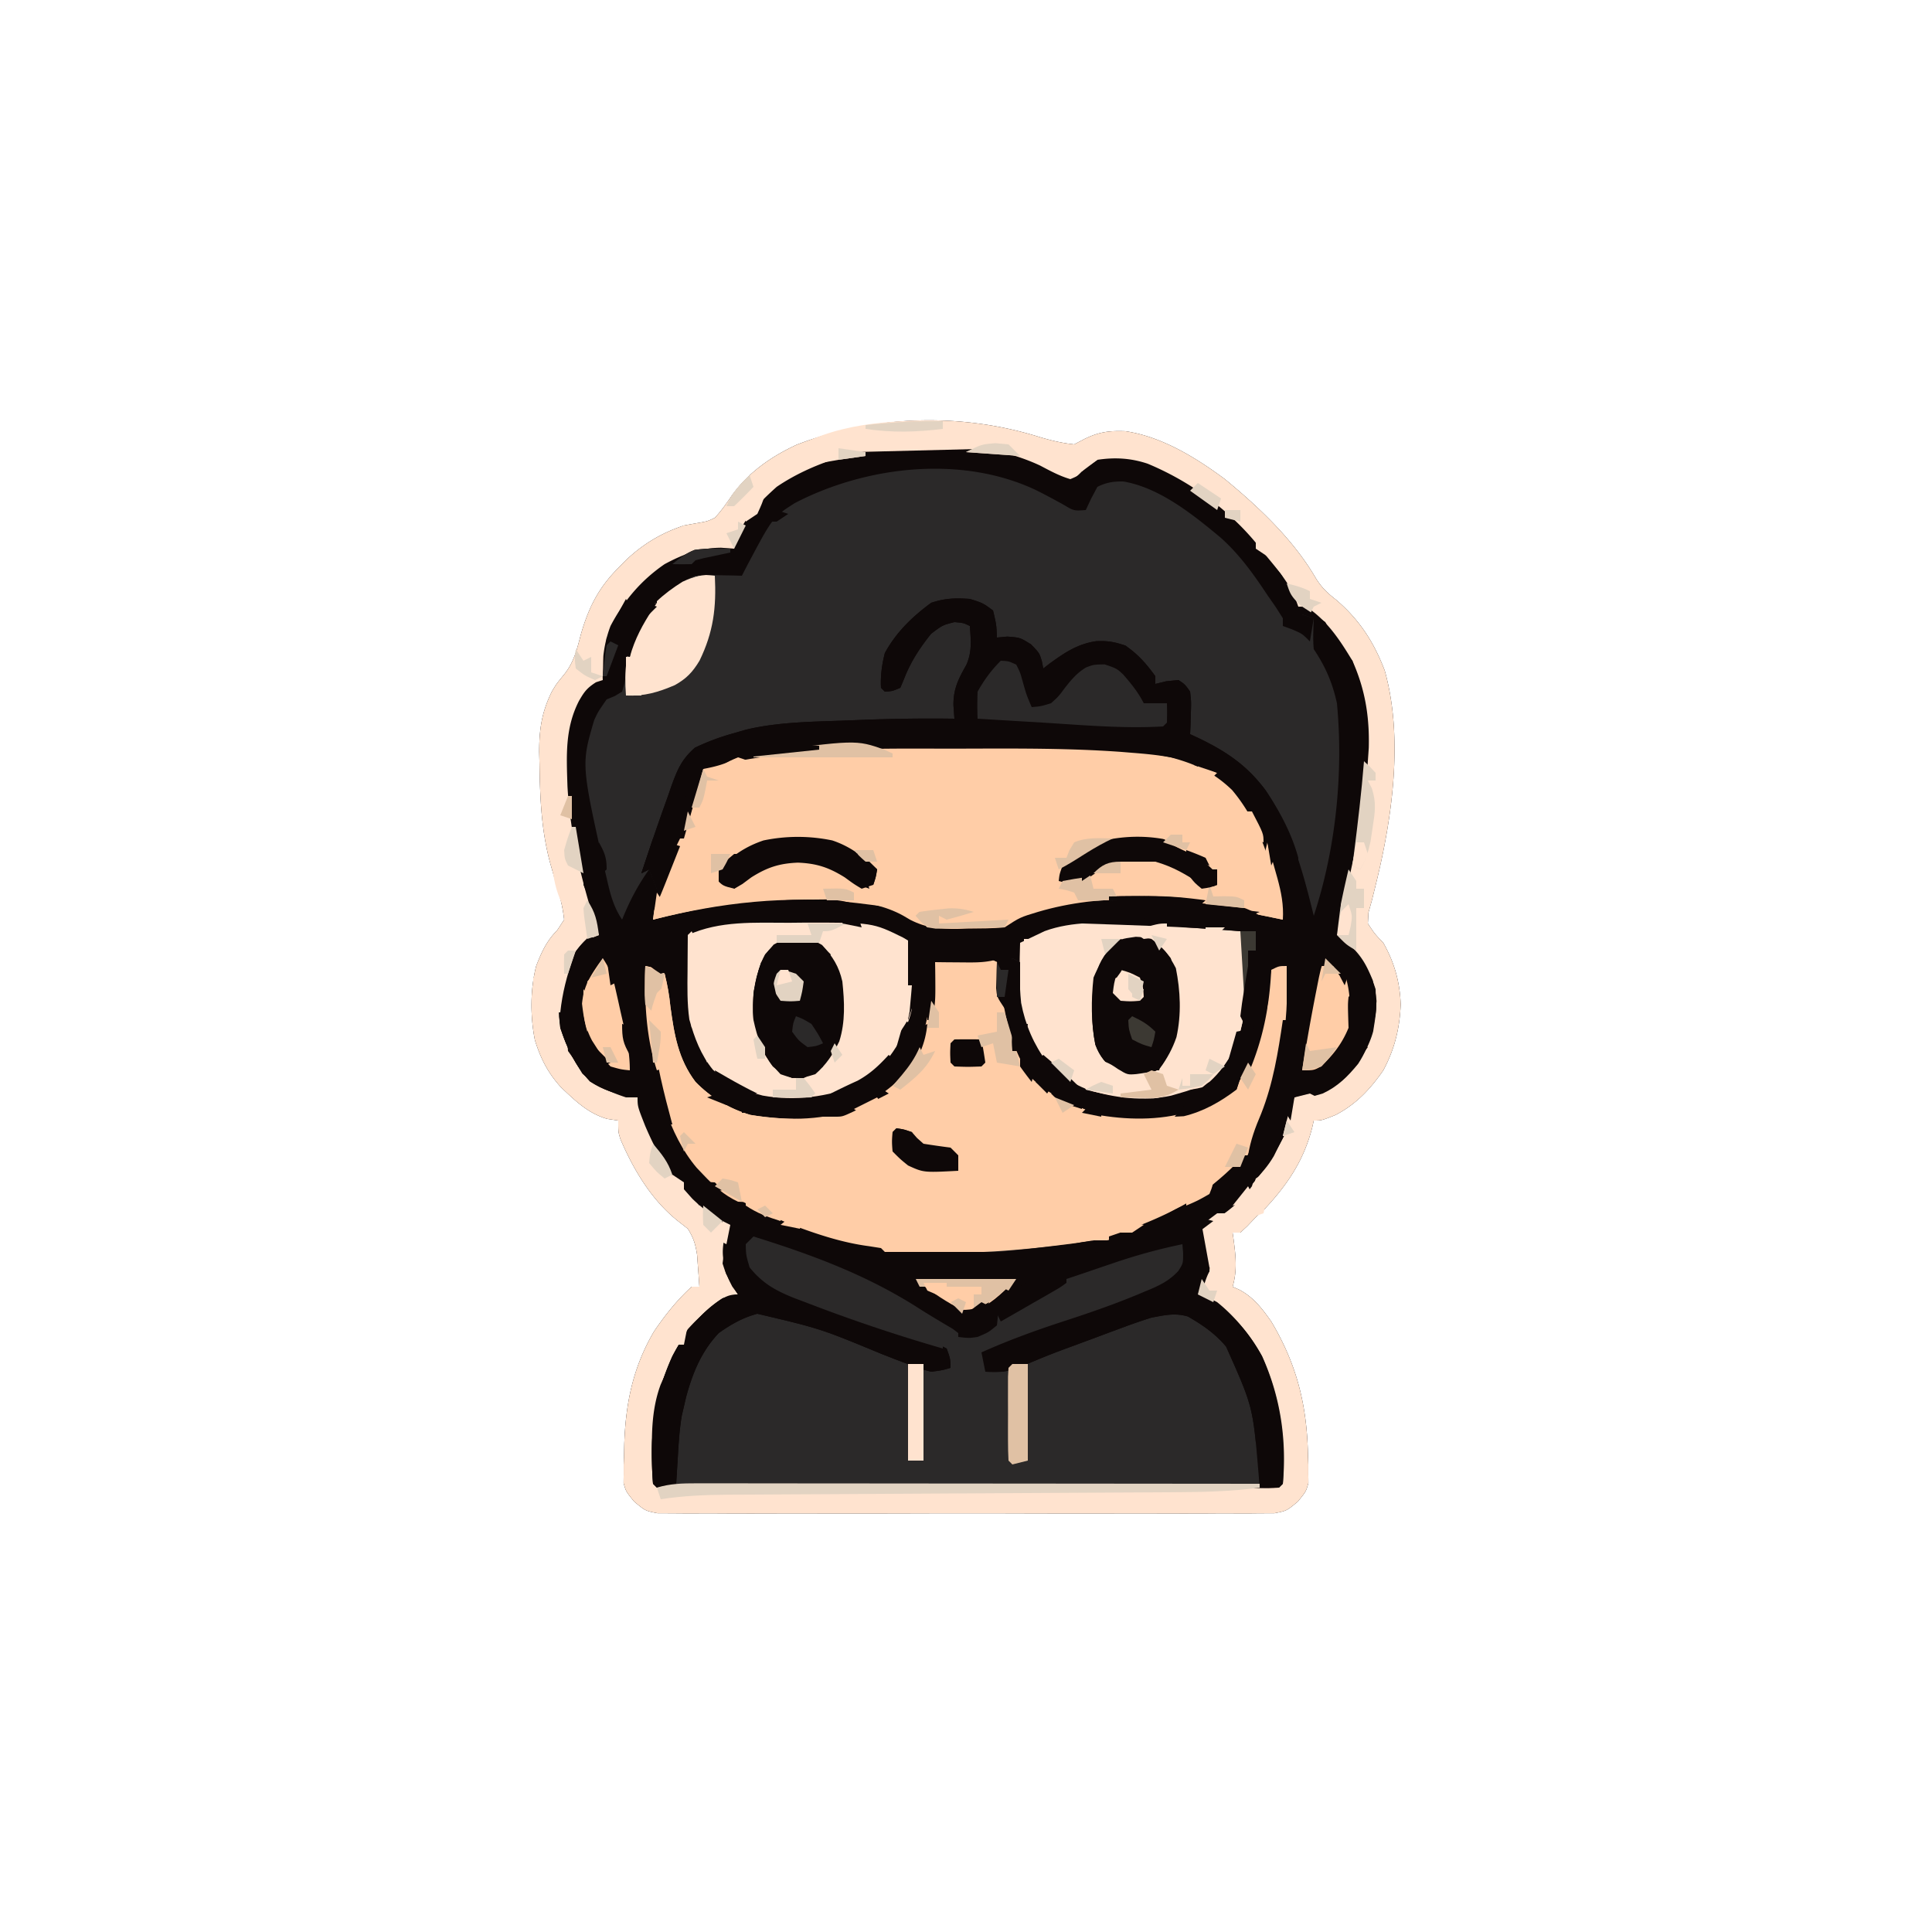 <?xml version="1.0" encoding="UTF-8"?>
<!DOCTYPE svg PUBLIC '-//W3C//DTD SVG 1.0//EN'
          'http://www.w3.org/TR/2001/REC-SVG-20010904/DTD/svg10.dtd'>
<svg height="500" viewBox="0 0 500 500" width="500" xmlns="http://www.w3.org/2000/svg" xmlns:xlink="http://www.w3.org/1999/xlink"
><path d="M268.906 113.063c3.055.925 5.919 1.61 9.094 1.937l2.75-1.437c3.768-1.812 6.345-2.116 10.48-1.973 9.432 1.397 18.225 6.812 25.77 12.41 8.829 7.268 17.753 15.692 23.54 25.648 1.53 2.464 3 3.827 5.272 5.602 6.013 5.141 9.756 10.921 12.563 18.313 4.886 17.498 1.937 38.222-2.383 55.613l-.93 3.762-.902 3.214L354 239c1.747 2.654 1.747 2.654 4 5 2.863 5.1 4.287 10.093 4.5 15.938-.255 6.219-1.567 11.56-4.5 17.062-3.4 4.904-7.049 8.793-12.375 11.563C342 290 342 290 340 290l-.41 1.836c-2.174 8.46-6.345 14.693-12.277 21.039L325 315l-2.187 2.313c-.599.556-1.197 1.113-1.813 1.687h-2l.254 1.793c.555 4.306.978 7.963-.254 12.207l1.82.82c3.645 1.973 5.81 4.826 8.18 8.18 6.62 11.108 9.225 21.622 9.5 34.438l.093 2.62v2.5l.022 2.229C338 386 338 386 335.891 388.599 333 391 333 391 329.806 391.629l-3.676.006-2.056.024c-2.267.02-4.533.004-6.8-.012q-2.443.01-4.885.027c-4.417.022-8.834.013-13.252-.002-4.623-.013-9.246-.001-13.87.007-7.764.009-15.528-.003-23.292-.027-8.976-.027-17.951-.019-26.927.009q-11.56.034-23.121.013a2614 2614 0 0 0-13.809.007q-6.49.021-12.981-.024a429 429 0 0 0-4.764.006c-2.169.014-4.335-.003-6.503-.028l-3.676-.006C167 391 167 391 164.109 388.598 162 386 162 386 161.385 383.803l.021-2.21v-2.484c.032-.86.062-1.722.094-2.609l.058-2.7c.356-10.652 2.255-19.937 7.688-29.21 2.845-4.2 5.999-8.165 9.754-11.59h2q-.174-2.625-.375-5.25c-.07-.975-.14-1.95-.21-2.953-.407-2.745-.936-4.47-2.415-6.797l-2.625-2.062c-6.744-5.372-11.436-13.22-14.781-21.063C160 293 160 293 160 290l-2.875-.437c-4.91-1.41-8.233-4.669-11.883-8.114-3.427-3.743-5.287-7.406-6.812-12.265-1.22-6.2-1.232-13.03.324-19.149 1.43-3.727 2.678-6.451 5.488-9.34L146 238c-.326-2.806-.78-4.92-1.625-7.562q-.61-2.173-1.21-4.348l-.613-2.137c-2.442-8.64-2.795-17.21-2.927-26.14l-.08-3.098c-.013-5.924.658-10.502 3.321-15.825C144 177 144 177 146.106 174.422c2.448-3.13 3.226-6.4 4.207-10.172 2-6.955 4.513-12.043 9.687-17.25.63-.645 1.26-1.29 1.91-1.953 4.514-4.272 9.195-7.075 15.09-9.047a234 234 0 0 1 4.188-.75c1.996-.377 1.996-.377 3.812-1.25 1.718-1.83 3.051-3.764 4.453-5.844 4.243-5.914 10.11-9.98 16.649-13.027 19.831-7.724 42.493-8.402 62.804-2.067" fill="#0e0808"
  /><path d="M267.941 126.758c2.453 1.211 4.833 2.494 7.23 3.816 2.748 1.651 2.748 1.651 5.829 1.426l1.375-2.937L284 126c2.304-1.152 4.201-1.454 6.77-1.39 9.347 1.636 17.799 8.434 24.953 14.378 4.95 4.36 8.647 9.521 12.277 15.012l2.242 3.23L332 160v2l2.375.875C337 164 337 164 339 166l1-6-3-1 1-2c5.986 4.234 9.612 9.533 13 16 4.837 11.786 3.315 24.597 1.781 36.941-.97 6.867-2.559 13.62-4.192 20.355l-.663 2.817-.612 2.494c-.359 2.735-.05 4.744.686 7.393 1.304 1.846 1.304 1.846 2.938 3.438 2.012 2.233 3.163 3.782 4.437 6.562 1.294 6.21.671 11.523-1.27 17.5-1.889 4.272-4.57 7.473-8.105 10.5-2.381 1.476-4.269 2.176-7 3h-4l-.352 2.648c-1.354 7-4.77 13.232-9.316 18.692-4.038 4.582-7.875 8.73-13.332 11.66l.5 1.5c.72 3.603.675 6.818.5 10.5l-2 3v3c1.379.896 2.76 1.789 4.152 2.664 4.832 3.494 8.598 7.996 11.399 13.238 4.77 10.934 6.161 21.186 5.449 33.098l-1 1a123 123 0 0 1-6.043.082l-3.981-.021-4.41-.04q-2.305-.015-4.611-.028-6.28-.042-12.557-.094-6.555-.049-13.109-.092-12.42-.085-24.84-.18-14.138-.107-28.274-.203Q204.088 384.22 175 384q-.045-3.537-.07-7.074l-.04-3.98c.223-7.998 1.94-15.32 5.735-22.384 2.756-4.199 5.828-6.963 10.156-9.496 3.297-1.584 5.533-2.195 9.219-2.066 2.331.718 4.502 1.639 6.734 2.625 4.335 1.825 8.758 3.342 13.203 4.875 6.36 2.2 12.694 4.436 18.97 6.871 2.367.82 2.367.82 6.093.629v-4l-2.07-.7c-11.81-4.004-23.615-8.035-35.243-12.55l-2.454-.922c-4.709-1.868-7.961-3.799-11.233-7.828-.812-3.312-.812-3.312-1-6l3-2a68 68 0 0 1 7.5 2.625q2.19.872 4.379 1.742l2.153.866c2.436.95 4.915 1.726 7.405 2.517 8.83 3.17 16.902 8.618 24.768 13.665l2.147 1.374 1.928 1.253c1.792 1.126 1.792 1.126 4.407 1.396 2.623-.497 4.889-1.33 7.313-2.438l-1-5-1.75.438L253 339l-1.75.777L249 340c-3.016-1.617-3.016-1.617-6.25-3.875l-3.266-2.242L237 332v-1l24-1v-3c-.792.01-1.583.02-2.4.032-3.595.041-7.191.067-10.788.093-1.245.017-2.491.034-3.775.05l-3.642.02-3.349.032c-3.083-.23-5.264-.919-8.046-2.227v-1c.88.01 1.76.02 2.668.032 36.616.644 36.616.644 71.332-10.032 3.786-2.174 7.406-4.524 11-7l3.313-2.187c7.09-7.42 10.276-18.029 12.687-27.813 1.809-8.924 2.483-17.921 3-27l-4 1-.113 2.273c-.448 6.968-1.443 13.181-3.887 19.727l-.77 2.188c-1.295 3.124-2.627 5.277-5.171 7.535-4.947 3.501-10.062 6.23-16.059 7.277-8.525.722-16.544.707-24.54-2.75-6.183-3.141-10.97-5.95-14.835-11.875-3.825-7.065-5.775-14.592-5.812-22.625L258 249l1 2h2l1-3 2 1c.49 2.65.888 5.27 1.25 7.938 1.01 6.383 2.287 11.697 6.023 17.109 3.402 3.848 7.029 6.016 11.852 7.691 7.68 2.016 15.591 2.095 23.25.012 3.91-1.349 6.815-2.61 9.625-5.75 3.172-5.848 5.138-11.307 5.098-17.984l-.01-2.832-.026-2.934-.013-2.98q-.018-3.636-.049-7.27c-13.537-2.577-27.265-2.634-41-3v-1l2.095-.152c3.115-.231 6.229-.477 9.342-.723l3.3-.238 3.134-.254 2.904-.222L303 236l1-2-17-1v-1c9.13-.316 17.96-.113 27 1.313l2.314.356c5.428.921 10.511 2.462 15.686 4.331-2.353-12.071-5.005-23.876-13.137-33.54-4.847-4.651-9.446-6.708-15.863-8.46-3.294-.6-6.578-.913-9.914-1.172l-2.956-.241c-13.307-.962-26.65-.888-39.984-.848-3.782.012-7.563.005-11.345-.007-19.354-.05-37.949.35-56.801 5.268l-.48 1.914c-2.054 7.874-4.724 15.449-7.52 23.086q-1.411 3.936-2.812 7.875L169 238h-1v-8h2l-2-5c-2.972 4.202-5.088 8.22-7 13-2.307-3.46-3.09-6.762-4-10.75l-.526-2.292c-6.053-27.171-6.053-27.171-2.716-38.54.992-2.168.992-2.168 3.242-5.418l2.078-.852L161 179c.778-2.602.778-2.602 1-5.625.777-5.474 1.661-9.892 5-14.375 3.775-3.907 7.823-8.083 13-10 3.016-.195 3.016-.195 6.25-.125l3.266.055L192 149l1.469-2.852c6.556-12.346 6.556-12.346 12.281-15.98 18.329-9.514 42.923-12.448 62.191-3.41" fill="#2b2929"
  /><path d="M195 320c17.118 5.35 32.157 11.692 47.201 21.424l2.154 1.377 1.927 1.247c1.792 1.12 1.792 1.12 4.405 1.39 2.623-.497 4.889-1.33 7.313-2.438l-1-5-1.75.438L253 339l-1.75.777L249 340c-3.016-1.617-3.016-1.617-6.25-3.875l-3.266-2.242L237 332v-1l24-1v-3l-2.4.032c-3.595.041-7.191.067-10.788.093l-3.775.05-3.642.02-3.349.032c-3.083-.23-5.264-.919-8.046-2.227v-1c.88.01 1.76.02 2.668.032 23.237.276 23.237.276 46.332-2.032 1.853-.219 3.707-.43 5.563-.625L287 321v2c-4.804 2.402-9.731 2.611-15 3l4 4 2.415-.842q4.446-1.541 8.9-3.058 1.926-.66 3.848-1.33c1.843-.643 3.692-1.271 5.54-1.899l3.364-1.158c2.933-.713 2.933-.713 5.327-.33L307 322c-.187 3.25-.187 3.25-1 7-9.077 8.633-24.2 11.945-35.875 15.875l-4.434 1.508A3780 3780 0 0 1 255 350v5c5.46-1.476 10.71-3.31 16.004-5.293q2.59-.956 5.182-1.908c2.697-.994 5.392-1.992 8.083-3.003a1052 1052 0 0 1 7.86-2.901l2.425-.925c3.594-1.3 5.99-2.004 9.854-1.72 4.558 1.318 7.999 3.691 11.592 6.75 4.646 5.179 6.895 10.73 8.477 17.445 1.47 7.18 1.523 12.963 1.523 20.555H175c0-22.969 0-22.969 5.625-33.437 2.756-4.2 5.828-6.964 10.156-9.497 3.297-1.584 5.533-2.195 9.219-2.066 2.331.718 4.502 1.639 6.734 2.625 4.335 1.825 8.758 3.342 13.203 4.875 6.36 2.2 12.694 4.436 18.97 6.871 2.367.82 2.367.82 6.093.629v-4l-2.07-.7c-11.81-4.004-23.615-8.035-35.243-12.55l-2.454-.922c-4.713-1.87-7.946-3.809-11.233-7.828-.937-3.187-.937-3.187-1-6z" fill="#2b2929"
  /><path d="M251 155c3.375 1.063 3.375 1.063 6 3 .875 3.688.875 3.688 1 7l2.688-.25c3.312.25 3.312.25 6.125 2C269 169 269 169 269.637 171.14L270 173l1.652-1.277c3.874-2.814 7.233-5.083 12.036-5.786 3-.135 4.63.167 7.562 1.125 3.342 2.355 5.354 4.625 7.75 7.938v2l2.813-.687L305 176c1.688 1.125 1.688 1.125 3 3 .293 2.7.293 2.7.188 5.688l-.083 3.011L308 190l1.977.918c7.296 3.498 12.7 7.082 17.586 13.644 6.65 9.931 9.633 20.973 12.437 32.438 5.702-17.267 7.706-36.916 6-55-1.178-5.364-2.972-9.458-6-14-.258-2.695-.089-5.285 0-8l-3-1 1-2c5.986 4.234 9.612 9.533 13 16 4.837 11.786 3.315 24.597 1.781 36.941-.97 6.867-2.559 13.62-4.192 20.355l-.663 2.817-.612 2.494c-.359 2.735-.05 4.744.686 7.393 1.304 1.846 1.304 1.846 2.938 3.438 2.012 2.233 3.163 3.782 4.437 6.562 1.294 6.21.671 11.523-1.27 17.5-1.889 4.272-4.57 7.473-8.105 10.5-2.381 1.476-4.269 2.176-7 3h-4l-.352 2.648c-1.354 7-4.77 13.232-9.316 18.692-4.038 4.582-7.875 8.73-13.332 11.66l.5 1.5c.72 3.603.675 6.818.5 10.5l-2 3v3c1.379.896 2.76 1.789 4.152 2.664 4.832 3.494 8.598 7.996 11.399 13.238 4.77 10.934 6.161 21.186 5.449 33.098l-1 1c-1.666.04-3.334.043-5 0l-.297-3.7c-1.427-17.21-1.427-17.21-8.39-32.8-2.838-3.375-6.071-5.595-9.872-7.785-3.415-1-5.95-.356-9.441.285a142 142 0 0 0-7 2.398l-1.937.714q-2.014.745-4.024 1.498c-2.031.762-4.066 1.514-6.101 2.265-7.395 2.73-7.395 2.73-14.66 5.78-3.384 1.389-5.664 1.61-9.278 1.345l-1-5c7.289-3.275 14.655-5.918 22.25-8.375 6.733-2.2 13.36-4.525 19.875-7.312l1.99-.828c2.73-1.207 4.745-2.337 6.803-4.52 1.278-1.994 1.278-1.994 1.27-4.715L306 322c-6.3 1.301-12.297 2.97-18.375 5.063l-2.402.814q-2.188.742-4.373 1.49A665 665 0 0 1 276 331l-5-5 1-1c2.522-.4 5.03-.75 7.563-1.062l2.154-.276q2.64-.335 5.283-.662v-3l3.113-1.066c8.705-3.068 16.35-6.492 23.887-11.934l3.313-2.187c7.09-7.42 10.276-18.029 12.687-27.813 1.809-8.924 2.483-17.921 3-27l-4 1-.113 2.273c-.448 6.968-1.443 13.181-3.887 19.727l-.77 2.188c-1.295 3.124-2.627 5.277-5.171 7.535-4.947 3.501-10.062 6.23-16.059 7.277-8.525.722-16.544.707-24.54-2.75-6.183-3.141-10.97-5.95-14.835-11.875-3.825-7.065-5.775-14.592-5.812-22.625L258 249l1 2h2l1-3 2 1c.49 2.65.888 5.27 1.25 7.938 1.01 6.383 2.287 11.697 6.023 17.109 3.402 3.848 7.029 6.016 11.852 7.691 7.68 2.016 15.591 2.095 23.25.012 3.91-1.349 6.815-2.61 9.625-5.75 3.172-5.848 5.138-11.307 5.098-17.984l-.01-2.832-.026-2.934-.013-2.98q-.018-3.636-.049-7.27c-13.537-2.577-27.265-2.634-41-3v-1l2.095-.152c3.115-.231 6.229-.477 9.342-.723l3.3-.238 3.134-.254 2.904-.222L303 236l1-2-17-1v-1c9.13-.316 17.96-.113 27 1.313l2.314.356c5.428.921 10.511 2.462 15.686 4.331-2.353-12.071-5.005-23.876-13.137-33.54-4.847-4.651-9.446-6.708-15.863-8.46-3.294-.6-6.578-.913-9.914-1.172l-2.956-.241c-13.307-.962-26.65-.888-39.984-.848-3.782.012-7.563.005-11.345-.007-19.354-.05-37.949.35-56.801 5.268l-.48 1.914c-2.054 7.874-4.724 15.449-7.52 23.086q-1.411 3.936-2.812 7.875L169 238h-1v-8h2l-2-5-2 1c2.182-6.637 4.43-13.245 6.813-19.812l.962-2.811c1.555-4.237 2.63-6.855 6.069-9.877a60 60 0 0 1 9.844-3.687l3.386-.981c8.655-2.066 17.824-2.045 26.676-2.394l3.148-.13c8.04-.309 16.058-.424 24.102-.308l-.25-3.5c-.03-4.275 1.3-6.813 3.36-10.469 1.487-3.391 1.15-6.38.89-10.031-1.701-.805-1.701-.805-4-1-3.063.777-3.063.777-6 3-2.94 3.624-5.377 7.367-7.043 11.734L233 178c-2.062.875-2.062.875-4 1l-1-1c-.157-3.11.232-5.988 1-9 2.917-5.366 7.116-9.419 12-13 3.588-1.196 6.225-1.256 10-1" fill="#0e0808"
  /><path d="M268.906 113.063c3.055.925 5.919 1.61 9.094 1.937l2.75-1.437c3.768-1.812 6.345-2.116 10.48-1.973 9.432 1.397 18.225 6.812 25.77 12.41 8.829 7.268 17.753 15.692 23.54 25.648 1.53 2.464 3 3.827 5.272 5.602 6.013 5.141 9.756 10.921 12.563 18.313 4.886 17.498 1.937 38.222-2.383 55.613l-.93 3.762-.902 3.214L354 239c1.747 2.654 1.747 2.654 4 5 2.863 5.1 4.287 10.093 4.5 15.938-.255 6.219-1.567 11.56-4.5 17.062-3.4 4.904-7.049 8.793-12.375 11.563C342 290 342 290 340 290l-.41 1.836c-2.174 8.46-6.345 14.693-12.277 21.039L325 315l-2.187 2.313c-.599.556-1.197 1.113-1.813 1.687h-2l.254 1.793c.555 4.306.978 7.963-.254 12.207l1.82.82c3.645 1.973 5.81 4.826 8.18 8.18 6.62 11.108 9.225 21.622 9.5 34.438l.093 2.62v2.5l.022 2.229C338 386 338 386 335.891 388.599 333 391 333 391 329.806 391.629l-3.676.006-2.056.024c-2.267.02-4.533.004-6.8-.012q-2.443.01-4.885.027c-4.417.022-8.834.013-13.252-.002-4.623-.013-9.246-.001-13.87.007-7.764.009-15.528-.003-23.292-.027-8.976-.027-17.951-.019-26.927.009q-11.56.034-23.121.013a2614 2614 0 0 0-13.809.007q-6.49.021-12.981-.024a429 429 0 0 0-4.764.006c-2.169.014-4.335-.003-6.503-.028l-3.676-.006C167 391 167 391 164.109 388.598 162 386 162 386 161.385 383.803l.021-2.21v-2.484c.032-.86.062-1.722.094-2.609l.058-2.7c.356-10.652 2.255-19.937 7.688-29.21 2.845-4.2 5.999-8.165 9.754-11.59h2q-.174-2.625-.375-5.25c-.07-.975-.14-1.95-.21-2.953-.407-2.745-.936-4.47-2.415-6.797l-2.625-2.062c-6.744-5.372-11.436-13.22-14.781-21.063C160 293 160 293 160 290l-2.875-.437c-4.91-1.41-8.233-4.669-11.883-8.114-3.427-3.743-5.287-7.406-6.812-12.265-1.22-6.2-1.232-13.03.324-19.149 1.43-3.727 2.678-6.451 5.488-9.34L146 238c-.326-2.806-.78-4.92-1.625-7.562q-.61-2.173-1.21-4.348l-.613-2.137c-2.442-8.64-2.795-17.21-2.927-26.14l-.08-3.098c-.013-5.924.658-10.502 3.321-15.825C144 177 144 177 146.106 174.422c2.448-3.13 3.226-6.4 4.207-10.172 2-6.955 4.513-12.043 9.687-17.25.63-.645 1.26-1.29 1.91-1.953 4.514-4.272 9.195-7.075 15.09-9.047a234 234 0 0 1 4.188-.75c1.996-.377 1.996-.377 3.812-1.25 1.718-1.83 3.051-3.764 4.453-5.844 4.243-5.914 10.11-9.98 16.649-13.027 19.831-7.724 42.493-8.402 62.804-2.067M201 126c-4.395 3.95-8.147 7.724-10.242 13.313L190 142l-3.375-.25c-5.432.029-9.874 1.693-14.625 4.25-6.065 4.15-10.594 9.501-14 16-1.745 4.598-2.245 9.09-2 14l-1.75.563c-2.376 1.517-3.06 2.483-4.437 4.875-3.64 7.153-3.195 14.213-2.954 22.057.732 13.025 4.029 26.168 8.141 38.505l-1.75.688c-2.91 1.697-4.355 3.533-6.25 6.312-2.2 4.621-2.416 9.138-2.32 14.184.635 5.586 3.16 9.884 6.007 14.628 3.287 3.11 7.034 4.777 11.313 6.188h3l.445 1.836c2.54 9.485 7.153 17.15 13.743 24.402 2.72 2.645 5.638 4.689 8.812 6.762l-.36 1.906c-.807 5.322-.807 5.322.184 10.54.97 1.899 2.064 3.734 3.176 5.554l-2 .563c-4.423 2.119-7.743 4.765-11 8.437-2.413 3.847-4.26 7.81-6 12l-1.035 2.363c-3.037 8.179-2.217 17.054-1.965 25.637 3.911.92 7.541 1.126 11.555 1.127l1.953.005c2.152.004 4.304 0 6.456-.003l4.638.006q6.287.005 12.575 0c4.384-.003 8.767 0 13.151 0q11.036.003 22.072-.005 12.775-.007 25.55.002 10.96.007 21.921.003 6.55-.003 13.1.001 6.152.004 12.302-.005 2.264 0 4.527.002 3.076.001 6.153-.006l3.486-.001L331 385l1-1c1.043-11.368-.63-22.572-5.355-32.988-3.042-5.373-6.817-10.132-11.645-14.012a67 67 0 0 0-4-2c.506-2.169 1-4 2-6 .138-4.278.166-7.873-1-12l1.469-.996c8.842-6.275 14.625-13.386 19.402-23.11 1.162-2.978 1.721-5.73 2.129-8.894l3.125-.25c4.388-.85 6.445-1.903 9.875-4.75 3.372-3.63 6.046-7.243 7.375-12.062 1.06-6.644 1.06-6.644-.098-13.2-1.606-3.934-2.905-6.4-6.09-9.3L347 242c.503-8.14 2.565-16.203 4.184-24.182 1.371-6.936 2.352-13.763 2.816-20.818l.238-3.46c.206-8.085-.933-15.121-4.238-22.54-3.24-5.364-6.637-10.581-12-14h-2l-.8-2.23c-1.954-4.51-5.103-7.992-8.2-11.77l-1.559-2.008c-7.424-9.146-17.58-16.484-28.441-20.992-4.339-1.446-8.47-1.689-13-1-1.854 1.251-1.854 1.251-3.437 2.813-1.688 1.394-1.688 1.394-3.563 2.187-2.828-.826-5.209-2.142-7.816-3.512-19.874-9.29-50.134-6.765-68.184 5.512" fill="#ffe3cf"
  /><path d="M241.072 192.74c3.775.01 7.55.004 11.324-.008 13.555-.035 27.105-.012 40.627 1.034 1.322.09 1.322.09 2.67.184 7.065.65 13.71 2.573 19.601 6.63 6.206 4.902 9.937 11.14 12.929 18.377 2.28 6.369 3.235 12.327 3.777 19.043l-1.709-.351q-3.895-.798-7.791-1.586l-2.687-.553c-16.62-3.36-34.694-4.387-51.157.478-4.667 1.408-4.667 1.408-8.656 4.012-3.178.309-6.372.279-9.562.313l-2.674.087c-4.583.044-8.052-.246-12.174-2.345l-1.829-1.075c-9.281-5.164-22.131-4.27-32.382-4.136-11.025.291-21.718 2.46-32.379 5.156.528-4.94 1.596-8.817 3.688-13.312 1.897-4.146 3.47-8.037 4.585-12.458 2.426-9.396 2.426-9.396 4.727-13.23 4.134-3.034 8.005-3.346 13-4l3.239-.526c14.204-2.049 28.516-1.778 42.833-1.735M250 247.875l3.25-.008C256 248 256 248 258 249c.527 2.59.527 2.59.938 5.938 1.232 8.61 2.837 16.708 7.917 23.949 4.82 4.75 11.749 7.613 18.102 9.781 7.9 1.284 16.594 1.239 24.168-1.418 1.642-.713 3.27-1.458 4.875-2.25l3.375-1.625c4.006-3.625 5.88-7.276 7.625-12.375 1.646-6.6 2.85-13.298 4-20l4-1c.668 15.615-1.68 29.653-8 44l-.824 2.262c-1.79 4.444-4.446 7.165-8.051 10.3-12.929 9.972-28.1 15.143-44.125 17.438-23.574 2.697-48.002 2.132-70.125-7.163-8.464-3.778-16.833-8.702-22.875-15.837-7.47-11.473-10.913-25.13-11.918-38.707-.147-4.1-.16-8.192-.082-12.293 2.406.469 2.406.469 5 2 .754 2.944 1.193 5.508 1.5 8.5.979 7.17 2.008 13.584 6.5 19.5 3.973 4.06 8.73 6.947 14.191 8.527 8.579 1.444 17.719 1.588 25.996-1.277 5.733-2.48 10.765-5.357 14.653-10.383 4.753-7.65 5.804-16.11 6.668-24.875L242 249c2.73-1.365 4.956-1.132 8-1.125" fill="#ffcda7"
  /><path d="M251 155c3.375 1.063 3.375 1.063 6 3 .875 3.688.875 3.688 1 7l2.688-.25c3.312.25 3.312.25 6.125 2C269 169 269 169 269.637 171.14L270 173l1.652-1.277c3.874-2.814 7.233-5.083 12.036-5.786 3-.135 4.63.167 7.562 1.125 3.342 2.355 5.354 4.625 7.75 7.938v2l2.813-.687L305 176c1.688 1.125 1.688 1.125 3 3 .293 2.7.293 2.7.188 5.688l-.083 3.011L308 190l1.977.918c7.296 3.498 12.7 7.082 17.586 13.644 3.62 5.387 6.73 11.15 8.437 17.438-.34 2.71-.34 2.71-1 5l-.562 2.313L334 231l2 1v5l-4 1-.629-3.227c-2.278-11.005-5.102-21.512-12.508-30.312-4.847-4.652-9.446-6.709-15.863-8.461-3.294-.6-6.578-.913-9.914-1.172l-2.956-.241c-13.307-.962-26.65-.888-39.984-.848-3.782.012-7.563.005-11.345-.007-19.354-.05-37.949.35-56.801 5.268l-.48 1.914c-2.054 7.874-4.724 15.449-7.52 23.086q-1.411 3.936-2.812 7.875L169 238h-1v-8h2l-2-5-2 1c2.182-6.637 4.43-13.245 6.813-19.812l.962-2.811c1.555-4.237 2.63-6.855 6.069-9.877a60 60 0 0 1 9.844-3.687l3.386-.981c8.655-2.066 17.824-2.045 26.676-2.394l3.148-.13c8.04-.309 16.058-.424 24.102-.308l-.25-3.5c-.03-4.275 1.3-6.813 3.36-10.469 1.487-3.391 1.15-6.38.89-10.031-1.701-.805-1.701-.805-4-1-3.063.777-3.063.777-6 3-2.94 3.624-5.377 7.367-7.043 11.734L233 178c-2.062.875-2.062.875-4 1l-1-1c-.157-3.11.232-5.988 1-9 2.917-5.366 7.116-9.419 12-13 3.588-1.196 6.225-1.256 10-1" fill="#0e0808"
  /><path d="M195 320c17.118 5.35 32.157 11.692 47.201 21.424l2.154 1.377 1.927 1.247c1.792 1.12 1.792 1.12 4.405 1.39 2.623-.497 4.889-1.33 7.313-2.438l-1-5-1.75.438L253 339l-1.75.777L249 340c-3.016-1.617-3.016-1.617-6.25-3.875l-3.266-2.242L237 332v-1l24-1v-3l-2.4.032c-3.595.041-7.191.067-10.788.093l-3.775.05-3.642.02-3.349.032c-3.083-.23-5.264-.919-8.046-2.227v-1c.88.01 1.76.02 2.668.032 23.237.276 23.237.276 46.332-2.032 1.853-.219 3.707-.43 5.563-.625L287 321v2c-4.804 2.402-9.731 2.611-15 3l4 4 2.415-.842q4.446-1.541 8.9-3.058 1.926-.66 3.848-1.33c1.843-.643 3.692-1.271 5.54-1.899l3.364-1.158c2.933-.713 2.933-.713 5.327-.33L307 322c-.187 3.25-.187 3.25-1 7-9.077 8.633-24.2 11.945-35.875 15.875l-4.434 1.508A3780 3780 0 0 1 255 350v5h6l1 28h63v-10h1v11h-92l1-5 3-1 1-24h6v-4l-2.07-.7c-11.81-4.004-23.615-8.035-35.243-12.55l-2.454-.922c-4.713-1.87-7.946-3.809-11.233-7.828-.937-3.187-.937-3.187-1-6z" fill="#2b2929"
  /><path d="M293.063 238.813h3.64c8.193.052 16.29.25 24.297 2.187l1 1c.929 9.793 1.319 20.828-2.809 29.902-1.866 3.286-3.355 5.52-6.191 8.098-2.597 1.311-5.2 2.226-8 3l-1.93.559c-7.17 1.528-14.56.61-21.496-1.528-4.187-1.677-7.45-3.771-10.574-7.031-3.46-4.688-5.644-9.731-6.73-15.45-.547-5.171-.414-10.358-.27-15.55q2.024-.984 4.063-1.937l2.285-1.09c7.266-2.665 15.08-2.165 22.714-2.16M204.25 238.813l3.816-.038c17.732-.027 17.732-.027 25.621 3.85L236 244c.749 16.577.749 16.577-2.668 24.594-2.85 5.147-6.28 9.067-11.207 12.281-8.145 2.932-16.137 4.192-24.734 2.66-5.076-1.3-9.096-3.107-12.922-6.726-3.115-3.835-4.763-8.254-6.067-12.973-.598-4.217-.506-8.396-.464-12.649l.013-2.677q.02-3.255.049-6.51c8.308-3.776 17.316-3.183 26.25-3.187" fill="#ffe3cf"
  /><path d="m153 242 1 2c-.777 1.727-.777 1.727-1.937 3.625L150 251h2l1-3h3c2.207 3.31 2.783 5.82 3.625 9.688.26 1.179.52 2.358.79 3.574L161 264l4 1 1-9c2.008 4.017 2.419 6.474 2.875 10.875 1.44 12.017 4.497 23.861 11.125 34.125 6.368 7.827 15.84 12.218 25 16 6.448 2.425 12.993 4.605 19.84 5.504L228 323l2 2c6.3 1.451 13.017 1.095 19.438 1q2.654-.038 5.308-.062l2.334-.036C259 326 259 326 261 327v3c-2.79.93-4.765 1.187-7.668 1.316l-2.705.127-2.815.12-2.85.13q-3.48.159-6.962.307a280 280 0 0 0 5.188 3.625l2.917 2.04L249 339c2.71-.717 2.71-.717 5-2 2.313.375 2.313.375 4 1 .313 2.313.313 2.313 0 5-2.187 1.813-2.187 1.813-5 3-2.242.324-2.242.324-5 0a82 82 0 0 1-6.937-4l-4.051-2.492a950 950 0 0 1-7.367-4.64c-9.387-5.72-19.125-9.034-29.599-12.239-1.69-.52-3.37-1.07-5.046-1.629-.696 2.31-.696 2.31-1 5 .606 2.083.606 2.083 2 4 10.665 7.34 24.817 10.727 37.031 14.602l2.38.779q2.228.729 4.473 1.402c2.003.662 2.003.662 5.116 2.217.957 2.68.957 2.68 1 5-2.127.622-2.127.622-5 1-2.856-.741-2.856-.741-5.973-1.95l-3.478-1.321-3.612-1.416c-15.6-6.456-15.6-6.456-31.937-10.313-3.756.996-6.84 2.755-10 5-4.525 4.809-6.758 10.338-8.457 16.64L177 364l-.54 2.309c-.596 3.487-.817 6.976-1.023 10.503l-.13 2.1A1735 1735 0 0 0 175 384a88 88 0 0 1-5 1l-1-1c-.93-11.936.035-22.025 5-33 3.143-6.01 7.223-11.307 13-15 2.21-.656 2.21-.656 4-1l-2.062-3.375c-1.153-2.21-1.153-2.21-1.938-4.625.309-2.477.309-2.477.875-5 .504-2.54.504-2.54.125-5-2.188-2.38-4.579-4.036-7.227-5.887-6.602-5.03-10.556-12.151-13.773-19.675-2-5.06-2-5.06-2-7.438l-1.758-.262c-4.13-.742-6.978-1.569-10.554-3.863-3.872-4.141-5.909-8.538-7.688-13.875-.563-5.626-.472-10.683 1.75-15.937 1.63-3.25 3.41-5.73 6.25-8.063M322 299h3c-.052 2.975-.158 5.185-1 8-3.158 4.325-7.249 7.552-12 10l.5 1.5c.72 3.603.675 6.818.5 10.5l-2 3v3c1.379.896 2.76 1.789 4.152 2.664 4.832 3.494 8.598 7.996 11.399 13.238 4.77 10.934 6.161 21.186 5.449 33.098l-1 1c-1.666.04-3.334.043-5 0l-.297-3.7c-1.427-17.21-1.427-17.21-8.39-32.8-2.838-3.375-6.071-5.595-9.872-7.785-3.415-1-5.95-.356-9.441.285a142 142 0 0 0-7 2.398l-1.937.714q-2.014.745-4.024 1.498c-2.031.762-4.066 1.514-6.101 2.265-7.395 2.73-7.395 2.73-14.66 5.78-3.384 1.389-5.664 1.61-9.278 1.345l-1-5c7.289-3.275 14.655-5.918 22.25-8.375 6.733-2.2 13.36-4.525 19.875-7.312l1.99-.828c2.73-1.207 4.745-2.337 6.803-4.52 1.278-1.994 1.278-1.994 1.27-4.715L306 322c-6.3 1.301-12.297 2.97-18.375 5.063l-2.402.814q-2.188.742-4.373 1.49A665 665 0 0 1 276 331l-5-5 1-1c2.522-.4 5.03-.75 7.563-1.062l2.154-.276q2.64-.335 5.283-.662v-3l3.113-1.066c11.182-3.94 21.084-8.808 29.887-16.934z" fill="#0e0808"
  /><path d="M167 250c2.406.469 2.406.469 5 2 .754 2.944 1.193 5.508 1.5 8.5.979 7.17 2.008 13.584 6.5 19.5 3.977 4.064 8.732 6.929 14.188 8.54 9.262 1.517 20.65 1.475 29.812-.54l3-2h4q-.716 2.188-1.437 4.375l-.81 2.46C228 295 228 295 227 297h2l-1 5-4-2v-2l-3.062.563c-3.917.435-7.08.146-10.938-.563-.235.634-.47 1.268-.71 1.922L208 302c-2.164.828-2.164.828-4.625 1.25l-2.477.453L199 304v2l7-1v2h-2l-1 3c-4.058.817-7.86 1.269-12 1-3.673-1.717-6.23-4.07-9-7-.565-.592-1.13-1.183-1.71-1.793-7.444-8.86-10.258-21.066-12.29-32.207-.998-6.665-1.129-13.27-1-20M203 214v2l1.906.113c5.773.444 10.897 1.242 16.094 3.887 2.813 2.063 2.813 2.063 5 4l3 2c.688 3.625.688 3.625 1 7l4 1-1 1c-3.754-.358-7.485-.8-11.223-1.293-17.952-2.125-35.304-.127-52.777 4.293.549-5.269 1.799-9.47 3.938-14.375l.802-1.902c.697-1.6 1.473-3.165 2.26-4.723l2-1 .367 2.59.508 3.347.492 3.34L180 228l2 1-.187-3.875c-.106-2.18-.106-2.18.187-4.125l3-2c2.688-.125 2.688-.125 5 0v-2l5 1v-2c5.75-2 5.75-2 8-2" fill="#ffcda7"
  /><path d="M188 323h5l.75 3.125c.817 2.02.817 2.02 2.25 3.875 10.428 7.478 24.934 10.764 37.031 14.602l2.38.779q2.228.729 4.473 1.402c2.003.662 2.003.662 5.116 2.217.957 2.68.957 2.68 1 5-2.127.622-2.127.622-5 1-2.856-.741-2.856-.741-5.973-1.95l-3.478-1.321-3.612-1.416c-15.6-6.456-15.6-6.456-31.937-10.313-3.756.996-6.84 2.755-10 5-4.525 4.809-6.758 10.338-8.457 16.64L177 364l-.54 2.309c-.596 3.487-.817 6.976-1.023 10.503l-.13 2.1A1735 1735 0 0 0 175 384a88 88 0 0 1-5 1l-1-1c-.93-11.936.035-22.025 5-33 3.143-6.01 7.223-11.307 13-15 2.21-.656 2.21-.656 4-1l-1.5-2.062c-1.5-2.938-1.5-2.938-1.687-6.75z" fill="#0e0808"
  /><path d="m321 241 1 1c.93 9.806 1.295 20.798-2.793 29.898-2.194 3.82-4.468 6.782-8.02 9.477-3.417.976-6.643.743-10.187.625-.625-1.687-.625-1.687-1-4 .813-2.312.813-2.312 2-5 2.304-6.272 2.623-12.348 2-19-.774-2.544-1.783-4.617-3-7v-3c1.063-1.625 1.063-1.625 3-3 5.68-1.391 11.279-.986 17 0" fill="#ffe3cf"
  /><path d="M343 248c2.915 2.071 4.756 3.489 6.313 6.75L350 257l3-7c2.15 3.225 2.936 5.217 3.25 9.063-.377 5.944-1.465 11.206-4.762 16.25-2.697 3.296-5.282 5.887-9.175 7.687-3.313 1-3.313 1-7.313 1l-.324 2.617c-.712 3.564-1.854 6.271-3.488 9.508l-1.52 3.07c-1.628 2.738-3.318 4.674-5.668 6.805l1-7h-2c.637-3.876 1.834-7.145 3.375-10.75 3.12-7.878 4.395-15.898 5.625-24.25h1l1 8h2l.367-2.484.508-3.266.492-3.234c.565-2.693 1.267-4.652 2.633-7.016h2l-.062-2.875C342 250 342 250 343 248M206.5 242.5c3.5.5 3.5.5 6.25 2.063 2.746 2.974 4.366 5.518 5.25 9.437.55 5.256.817 10.426-.797 15.512-1.614 3.358-3.377 6.026-6.203 8.488-2.875.875-2.875.875-6 1-2.687-1.125-2.687-1.125-5-3-2.782-3.71-4.007-7.493-5-12-.44-5.463.115-9.861 2.027-15.012.973-1.988.973-1.988 3.223-4.55C203 243 203 243 206.5 242.5M293.938 242.438c2.097.113 2.097.113 4.062.562 3.053 2.256 4.591 4.202 6.313 7.563 1.18 5.9 1.461 11.944.152 17.851-1.03 3.005-2.386 5.48-4.277 8.024C298 278 298 278 295.125 279c-3.125 0-3.125 0-6.312-1.5-2.518-2.238-4.184-3.932-5.344-7.11-1.118-5.701-1.102-11.633-.469-17.39 1.323-3.094 2.743-5.639 4.688-8.375C290 243 290 243 293.938 242.438" fill="#0e0808"
  /><path d="M303.918 217.762c3.572 1.335 6.609 2.919 9.77 5.05L315 225c-.25 3.75-.25 3.75-1 7h11l.438-3.875c.268-2.382.484-3.97 1.562-6.125.352-1.329.688-2.662 1-4q1.01 3.591 2 7.188l.578 2.04c1.005 3.678 1.659 6.957 1.422 10.772l-1.709-.351q-3.895-.797-7.791-1.587l-2.687-.552c-9.756-1.973-18.865-2.647-28.813-2.572l-3.504.013q-4.248.018-8.496.049l-1-2c-2.025-.652-2.025-.652-4-1-.375-2.187-.375-2.187 0-5 3.39-3.56 6.874-5.918 11.605-7.492 6.087-1.291 12.286-1.32 18.313.254" fill="#ffcda7"
  /><path d="m153 242 1 2c-.777 1.727-.777 1.727-1.937 3.625L150 251h2l1-3h3c2.207 3.31 2.783 5.82 3.625 9.688.26 1.179.52 2.358.79 3.574L161 264l4 1 1-9c1.993 3.986 2.416 6.387 2.875 10.75.958 8.287 2.949 16.21 5.125 24.25h-2l-3-6-1 7c-1.945-2.918-2.453-4.625-3-8l-1.758-.262c-4.13-.742-6.978-1.569-10.554-3.863-3.872-4.141-5.909-8.538-7.688-13.875-.563-5.626-.472-10.683 1.75-15.937 1.63-3.25 3.41-5.73 6.25-8.063" fill="#0e0808"
  /><path d="M195 320c15.304 4.782 29.452 10.009 42.978 18.709a167 167 0 0 0 4.318 2.66l2.227 1.334 2.021 1.193L248 345v2l-7-2v2h3v2a430 430 0 0 1-35.625-12l-2.585-.97c-4.913-1.938-8.393-3.812-11.79-8.03-.937-3.187-.937-3.187-1-6zM259 171c2.02.098 2.02.098 4 1 1.012 1.996 1.012 1.996 1.688 4.438.95 3.36.95 3.36 2.312 6.562 2.377-.205 2.377-.205 5-1 1.946-1.751 1.946-1.751 3.563-3.937 1.733-2.206 3.076-3.841 5.472-5.313 1.965-.75 1.965-.75 4.84-.812C289 173 289 173 290.684 174.563c2.058 2.37 3.91 4.623 5.316 7.437h6c.043 1.666.04 3.334 0 5l-1 1c-10.401.601-20.93-.365-31.312-1l-4.881-.29q-5.904-.349-11.807-.71a104 104 0 0 1 0-7c1.755-3.1 3.488-5.488 6-8" fill="#2b2929"
  /><path d="M185 149c.415 8.224-.352 14.565-3.96 21.973-1.77 2.955-3.38 4.66-6.411 6.347-4.364 1.855-7.854 2.893-12.629 2.68-.494-6.454.02-11.729 2.672-17.676 2.91-5.092 7.017-8.675 11.953-11.762 3.31-1.532 4.85-1.712 8.375-1.562" fill="#ffe3cf"
  /><path d="M287 321v2c-4.804 2.402-9.731 2.611-15 3l2 1.875 2 2.125v2c-1.56 1.145-1.56 1.145-3.719 2.383l-2.324 1.347-2.457 1.395-2.457 1.418Q262.028 340.281 259 342l-2-4-1.75.438L253 339l-1.75.777L249 340c-3.016-1.617-3.016-1.617-6.25-3.875l-3.266-2.242L237 332v-1l24-1v-3c-.792.01-1.583.02-2.4.032-3.595.041-7.191.067-10.788.093l-3.775.05-3.642.02-3.349.032c-3.083-.23-5.264-.919-8.046-2.227v-1c.88.01 1.76.02 2.668.032 24.632.493 24.632.493 49.008-2.598C283 321 283 321 287 321" fill="#0e0808"
  /><path d="m180.252 383.88 3.892-.004 4.263.01h4.495q6.098.001 12.197.013 6.375.007 12.748.008 12.07.005 24.14.021 13.74.015 27.481.022 28.266.016 56.532.05v1c-7.542 1.008-14.96 1.164-22.563 1.19q-2.022.011-4.044.025-4.328.027-8.657.045-6.854.032-13.707.077c-10.521.065-21.042.12-31.563.176q-14.476.075-28.953.165-6.804.042-13.609.071-4.24.021-8.48.05-2.885.016-5.771.024c-5.975.043-11.745.264-17.653 1.177l-1-3c3.462-1.06 6.641-1.123 10.252-1.12" fill="#e2d3c2"
  /><path d="M285 253h3l.688 2.438L290 258c2.548.894 2.548.894 5 1l-3 1v3l1.813.313C296 264 296 264 297.75 265.25L299 267c.188 2.688.188 2.688 0 5l2-1 1-3h2c-.874 3.206-1.735 5.65-3.75 8.313C298 278 298 278 295.125 279c-3.125 0-3.125 0-6.312-1.5-2.554-2.27-4.16-4.01-5.348-7.227-1.022-4.995-1.01-10.216-.465-15.273z" fill="#0e0808"
  /><path d="m250 247.875 3.25-.008C256 248 256 248 258 249c.45 2.766.45 2.766.688 6.25l.261 3.453c.047 3.005-.069 5.43-.949 8.297-2.312 1.375-2.312 1.375-5 2-2.312-.375-2.312-.375-4-1v-10l-4 1v8h-5q.422-4.47.875-8.937l.238-2.577.254-2.45.222-2.27L242 249c2.73-1.365 4.956-1.132 8-1.125" fill="#ffcda7"
  /><path d="M215.402 217.504c4.72 1.585 8.01 4.177 11.598 7.496-.312 1.938-.312 1.938-1 4l-3 1c-2.023-1.215-2.023-1.215-4.375-2.937-4.13-2.572-7.252-3.611-12.125-3.813-4.864.201-7.952 1.227-12.062 3.813l-2.317 1.722L190 230c-2.277-.316-2.277-.316-4-1v-4c3.427-3.513 6.877-5.91 11.598-7.496a43.6 43.6 0 0 1 17.804 0M303.918 217.762c3.654 1.365 6.6 2.87 9.707 5.238l1.375 2v4c-1.723.684-1.723.684-4 1-2.121-1.215-2.121-1.215-4.437-2.937-3.09-1.969-5.254-3.016-8.895-3.57-4.859-.079-8.729.15-13.293 1.882L282 227l-3 2c-2.687-.375-2.687-.375-5-1 .188-1.75.188-1.75 1-4 3.07-3.07 6.454-5.051 10.57-6.457 6.08-1.359 12.318-1.355 18.348.219" fill="#0e0808"
  /><path d="M343 248a95 95 0 0 1 5 4c1.553 4.658 1.597 9.14 1 14-1.65 4.044-3.963 7.024-7.125 10-1.875 1-1.875 1-4.875 1a538 538 0 0 1 3.563-20.125l.753-3.82C342 250 342 250 343 248M156 248c1.94 2.909 2.534 4.626 3.29 7.965l.663 2.924.672 3.048.695 3.038c.93 4.149 1.68 7.75 1.68 12.025-2.297-.23-2.297-.23-5-1-1.766-1.926-1.766-1.926-3.25-4.312l-1.516-2.364c-1.72-3.238-2.19-5.944-2.609-9.574.439-4.387 1.839-6.671 4.281-10.246z" fill="#ffcda7"
  /><path d="M253 110v2l3.375.438C260 113 260 113 262 114l-1 2-40 1-1-2 1-3 7 1v-2l1.723.035c3.673.043 7.132-.014 10.777-.535 4.198-.6 8.269-.586 12.5-.5" fill="#ffe3cf"
  /><path d="M287 232c9.267-.32 18.2-.074 27.375 1.375 1.22.19 1.22.19 2.466.382 3.635.617 6.055 1.173 9.159 3.243l-1.937.313L322 238l-1 3c-1.046-.09-1.046-.09-2.113-.184-12.942-1.027-25.915-1.38-38.887-1.816v-1l2.095-.152c3.115-.231 6.229-.477 9.342-.723l3.3-.238 3.134-.254 2.904-.222L303 236l1-2-17-1zM206.5 242.5c3.5.5 3.5.5 6.438 2.5l2.062 2-1 2c-3.669-.706-6.705-2.277-10-4l-1 6 1.938.688L207 253c.813 2.563.813 2.563 1 5l-1 1c-2.69-.176-5.329-.618-8-1l-1-3v6h-2l-1 3c-.338-6.19.247-11.372 3-17 2.823-3.215 4.263-3.895 8.5-4.5" fill="#0e0808"
  /><path d="m197 253 2 2v3l9 2v3l-2 1 1 8-5 3-1-2h-3c-1.998-4.12-2.178-7.452-2-12h2z" fill="#0e0808"
  /><path d="M283 274c2.602.482 4.072 1.052 6.25 2.625 2.55 1.538 2.55 1.538 4.848 1.348 1.977-.255 3.942-.608 5.902-.973l.813 1.938L302 281l3 1c-2.236 1.313-3.884 1.988-6.48 2.266-6.146-.036-11.572-.706-17.52-2.266-.59-1.86-.59-1.86-1-4 1.438-2.25 1.438-2.25 3-4" fill="#ffe3cf"
  /><path d="M285 253h3l.688 2.438L290 258c2.548.894 2.548.894 5 1l-3 1 .625 1.688C293 264 293 264 292.25 266.625 291 269 291 269 288 271h-4c-1.122-3.365-1.168-6.02-1.187-9.562l-.043-3.504L283 255z" fill="#0e0808"
  /><path d="M237 331h26c-4.38 4.38-6.61 6.594-12 9-3.673-1.08-6.655-2.932-9.812-5.062l-2.395-1.598L237 332z" fill="#ffcda7"
  /><path d="M262 353h4v25l-4 1-1-1c-.1-1.769-.13-3.541-.133-5.312l-.004-3.258.012-3.43-.012-3.43.004-3.257.004-3.012L261 354z" fill="#e0c1a4"
  /><path d="M249 258c.625 3.435 1 6.49 1 10l4 1q.57 2.988 1 6l-1 1c-3.5.125-3.5.125-7 0l-1-1a100 100 0 0 1 0-5h-7l1-3h5v-8c2-1 2-1 4-1M167 250l5 2c1.33 7.975 1.088 15.942 1 24l-3 1c-2.893-8.872-3.178-17.724-3-27" fill="#ffcda7"
  /><path d="M232 292c1.875.25 1.875.25 4 1l1.313 1.5L239 296q3.493.553 7 1l2 2v4c-8.974.47-8.974.47-13-1.375-2-1.625-2-1.625-4-3.625-.187-2.562-.187-2.562 0-5zM203 233c2.41-.128 4.777-.185 7.188-.187l3.98-.043c3.697.222 6.434.795 9.832 2.23l2 2-4 2v-2l-3 1c-1.481.08-2.966.108-4.45.098l-2.568-.01-2.67-.025-2.705-.014A1649 1649 0 0 1 200 238c1.875-3.875 1.875-3.875 3-5M206 263c1.813.688 1.813.688 4 2 1.875 2.313 1.875 2.313 3 5-.812 2.813-.812 2.813-2 5l2 1c-2.125 1.563-2.125 1.563-5 3-3.062 0-3.062 0-6-1-2.375-2.562-2.375-2.562-4-5l1.75.625L202 274c2.218-.858 2.218-.858 4-2l-.562-3.937c-.317-2.215-.317-2.215-.438-4.063zM294 232.875l3.75-.008C301 233 301 233 304 234l-1 3c-4.062.366-8.124.716-12.187 1.063l-3.487.314-3.369.283-3.094.27c-2.802.069-5.15-.265-7.863-.93v-2l2.3-.402 3.012-.536 2.989-.527c8.418-1.669 8.418-1.669 12.699-1.66" fill="#0e0808"
  /><path d="M235 353h4v25h-4z" fill="#ffe3cf"
  /><path d="m162 155 1 2 7-1-1.023 1.54c-2.631 4.06-4.681 7.748-5.977 12.46l-4-1-2 6h-1c.181-7.736 2.148-13.32 6-20" fill="#0e0808"
  /><path d="M244 109v2q-2.593.294-5.187.563l-2.918.316c-2.837.119-5.15-.201-7.895-.879v2l-7-1v4l3 2-7 1-1-3-12 1c11.17-7.446 26.92-8.467 40-8" fill="#ffe3cf"
  /><path d="M229 324h40c-4 2-4 2-7 2v3h4v3c-1.75.688-1.75.688-4 1-2.25-1.437-2.25-1.437-4-3h3v-3c-.792.01-1.583.02-2.4.032-3.595.041-7.191.067-10.788.093l-3.775.05-3.642.02-3.349.032c-3.083-.23-5.264-.919-8.046-2.227zM230 273l2 2c-.375 2.125-.375 2.125-1 4h-4v2l3 2a1505 1505 0 0 1-5.875 3l-3.305 1.688C218 289 218 289 216 289v-2h4v-2l2-1-7-1c2.299-1.15 4.59-2.263 6.938-3.312 3.308-1.824 5.517-3.918 8.062-6.688M328 251h1c-.48 9.644-2.154 18.124-6 27l-1-4h-4l2-7 5-1 1-10h2zM197 130h4v2l3 1-3 2h-2l-2 1.5-2 1.5h-2l-1 5-2.59.402-3.347.536-3.34.527L180 145l-1 1c-1.666.04-3.334.043-5 0 1.847-1.517 3.515-2.81 5.75-3.687 3.427-.477 6.791-.37 10.25-.313l.688-2.625c1.594-4.1 3.205-6.268 6.312-9.375" fill="#0e0808"
  /><path d="M253 110c7.35.576 14.014 2.71 21 5v1h-10v2l-14-1c4.216-2.108 6.398-2.177 11-2-2.008-2.008-5.327-2.271-8-3z" fill="#ffe3cf"
  /><path d="M299 223c4.64 1.326 8.007 3.338 12 6h3v3l2.875-.062C320 232 320 232 322 233v2l-18-2 3-1c-1.01-2.575-1.01-2.575-3-5-3.6-.896-3.6-.896-7-1l2-1zM194 197l-1 3c-2.185 1.388-4.453 2.476-6.773 3.621-2.428 1.504-3.568 3.094-5.227 5.379h-2c.583-3.57 1.335-6.773 3-10 3.941-2.569 7.526-3.491 12-2" fill="#ffcda7"
  /><path d="m349 225 2 3v2h2v5h-2v11c-2.562-1.5-2.562-1.5-5-4 .05-2.988.323-5.149 1-8l.531-2.52A288 288 0 0 1 349 225" fill="#e2d3c2"
  /><path d="M169 217h2l1 5 1-4 3 1a4776 4776 0 0 1-2.875 7.25l-.816 2.066c-1.314 3.3-2.643 6.546-4.309 9.684v-8h2l-2-5-2 1z" fill="#0e0808"
  /><path d="M353 197c1.5 1.375 1.5 1.375 3 3v2h-2l1.047 2.059c1.195 3.688.807 6.188.203 10.004l-.547 3.66c-.6 2.8-1.264 4.832-2.703 7.277l-2-1 .402-3.113c1.017-7.952 1.954-15.894 2.598-23.887" fill="#e2d3c2"
  /><path d="M353 250c2 3 2 3 3 6 .23 6.541.23 6.541-1 9h-2l-1-3-3 4c-.195-6.055-.195-6.055 0-8l2-2a126 126 0 0 0 2-6" fill="#0e0808"
  /><path d="M228.89 194.016 231 195v1h-36v-1c26.475-3.59 26.475-3.59 33.89-.984" fill="#e0c1a4"
  /><path d="m261 248 3 1v12h-4c-2-3-2-3-2.195-5.262l.07-2.425.055-2.45L258 249l1 2h2zM338 256l2 2-.937 2.5c-1.182 3.891-1.645 7.462-2.063 11.5l-4 1v-14h4zM234 330h6l-2 2c3.535 2.621 7.04 5.063 11 7 3 .026 4.277-.608 7-2l-2 5c-2.625.313-2.625.313-6 0-2.212-1.48-4.021-3.201-6-5h-2l-1-2c-2.527-.656-2.527-.656-5-1z" fill="#0e0808"
  /><path d="M217 116v3l-2.3.402-3.012.535-2.989.528c-2.78.492-2.78.492-5.699 1.535l-3-1 1-3c2.328-.984 2.328-.984 5.25-1.75l2.89-.797c2.964-.47 4.985-.23 7.86.547" fill="#ffe3cf"
  /><path d="M247 269q3.5-.062 7 0 .57 2.988 1 6l-1 1c-3.5.125-3.5.125-7 0l-1-1c-.125-2.5-.125-2.5 0-5zM241 246a135 135 0 0 1 6.813-.187l3.769-.043c3.143.211 4.806.565 7.418 2.23-3.56 1.187-6.438 1.097-10.187 1.063l-3.856-.028L242 249l.035 2.012c.09 8.77.09 8.77-1.035 12.988h-1q-.04-4.22-.062-8.437l-.026-2.432c-.009-2.044.036-4.088.088-6.131z" fill="#0e0808"
  /><path d="M237 331h26c-4.043 4.043-6.067 5.82-11 8v-4h2v-2h-16zM258 262h2q.72 2.374 1.438 4.75l.808 2.672A141 141 0 0 1 264 276l-6-1-1-5-3 1-1-3 5-1zM252 236c-2.315.729-4.65 1.392-7 2l-2-1v2l18-1-1 2c-3.27.087-6.541.14-9.812.188l-2.815.076-2.705.029-2.491.048L240 240c-1.792-1.518-1.792-1.518-3-3l1-1a80 80 0 0 1 4.813-.625c.872-.095 1.745-.19 2.644-.29 2.43-.081 4.237.195 6.543.915" fill="#e0c1a4"
  /><path d="M191 196c-2.978 1.654-5.662 2.386-9 3l-.586 2.16A1042 1042 0 0 1 177 217h-1c.468-4.871 1.253-9.595 2.313-14.375l.675-3.086L180 197c3.672-2.699 6.676-1.831 11-1" fill="#0e0808"
  /><path d="M202 251c1.938.313 1.938.313 4 1l2 2c-.375 2.625-.375 2.625-1 5-2.375.188-2.375.188-5 0l-2-3c.313-2.125.313-2.125 1-4z" fill="#e2d3c2"
  /><path d="M290 251c2.438.688 2.438.688 5 2 .875 2.563.875 2.563 1 5l-1 1c-2.437.188-2.437.188-5 0l-2-2c.313-2.562.313-2.562 1-5z" fill="#ffe3cf"
  /><path d="M190 221h2l2 6c-1.75 1.563-1.75 1.563-4 3-2.25-.312-2.25-.312-4-1v-4c1.875-2.25 1.875-2.25 4-4M318 278l3 1-1 3c-4.185 3.168-8.52 5.643-13.625 6.875L304 289c2.125-2.5 2.125-2.5 5-5 3.313-.312 3.313-.312 6 0l.375-1.875C316 280 316 280 318 278" fill="#0e0808"
  /><path d="M290 223h9l1 3h3v2c-4.12 1.373-6.721.747-11 0l-2-2z" fill="#ffcda7"
  /><path d="m234 264 1.875 1.063L238 266l2-1c-.515 5.281-2.255 8.572-5 13-.625-1.812-.625-1.812-1-4l2-3h-4zM324 249h3c-.033 2.4-.1 4.79-.187 7.188l-.018 2.04c-.088 2.002-.088 2.002-.795 5.772-2.55 2.988-2.55 2.988-5 5 .445-2.599.906-4.806 2.063-7.187 1.41-4.23 1.091-8.394.937-12.813M290 243l2 1-2 2 1 3c-.562 2.063-.562 2.063-2 4-3.125 1.25-3.125 1.25-6 2 .956-4.434 1.541-6.487 4.625-9.937z" fill="#0e0808"
  /><path d="m282 226 1 4h5l1 2c-3.215 1.607-6.436 1.057-10 1l-1-2c-2.025-.652-2.025-.652-4-1l1-2q2.99-.56 6-1z" fill="#e0c1a4"
  /><path d="m162 163 2 1-1 6-4-1-2 6h-1l1-10c2.375-1.062 2.375-1.062 5-2M318 235l8 1-1.937.813L322 238l-1 3-14-1v-1l11-1zM287 232q4-.04 8-.062l2.254-.026c5.007-.022 9.789.373 14.746 1.088-2.25 2.063-2.25 2.063-5 4-2.312-.25-2.312-.25-4-1l1-2-17-1zM223 284l-3 1v2h-4v2h-6l-2-4 3.375.063c4.093-.071 7.407-1.155 11.625-1.063" fill="#0e0808"
  /><path d="M342 261h4l-1 10-6 1 2-1c.762-1.882.762-1.882 1-4l-1-3z" fill="#ffcda7"
  /><path d="m167 250 5 2c-.61 3.558-1.578 6.683-3 10l-2-2c-.195-2.383-.195-2.383-.125-5.125l.055-2.758z" fill="#e0c1a4"
  /><path d="M206 263c1.813.688 1.813.688 4 2 1.75 2.625 1.75 2.625 3 5-1.75.75-1.75.75-4 1-2.312-1.687-2.312-1.687-4-4 .25-2.25.25-2.25 1-4" fill="#2b2929"
  /><path d="M197 249h2l2 9h-2l-1-3v6h-2l-1 3c-.194-5.527.252-9.756 2-15" fill="#0e0808"
  /><path d="M306 216v2l6.055 1.367C314 220 314 220 316 222c.125 3.125.125 3.125 0 6l-1.5-2.25c-2.705-2.976-4.993-4.23-8.598-5.855C304 219 304 219 301 217c2-1 2-1 5-1" fill="#ffcda7"
  /><path d="M151 165c1.938.375 1.938.375 4 1 1.478 2.957 1.06 5.742 1 9l-3-1-1-3-2 1c-.125-4.75-.125-4.75 1-7" fill="#ffe3cf"
  /><path d="m151 256 1.313 2 1.687 2h3v3l2 1-1 2-5-1-1 2c-1.176-3.674-1.074-7.17-1-11" fill="#ffcda7"
  /><path d="M270 273q1.688 1.436 3.375 2.875l1.898 1.617A76 76 0 0 1 279 281l-6-1-2 3-3-3h2l-.562-2.937L269 274z" fill="#0e0808"
  /><path d="M293 263c2.468 1.152 4.048 2.048 6 4-.375 2.125-.375 2.125-1 4-2.437-.687-2.437-.687-5-2-.875-2.562-.875-2.562-1-5z" fill="#3c3933"
  /><path d="M261 324h8c-2.647 1.46-3.894 2-7 2v3h4v3c-1.75.688-1.75.688-4 1-2.25-1.437-2.25-1.437-4-3h3v-3l-2-1h2zM322 299l1 2-1.937 1.813c-2.266 2.095-2.266 2.095-3.063 5.187-1.523 1.203-1.523 1.203-3.375 2.25l-1.836 1.078L311 312l-3-1 1.574-1.137c4.15-3.046 7.895-6.118 11.426-9.863zM185 277l3.25 1.875c2.548 1.457 5.103 2.854 7.75 4.125-5.75.125-5.75.125-8-1v4l-5-2 3-1z" fill="#0e0808"
  /><path d="m298 277 3 1 1 3 3 1c-2.39 1.446-3.98 1.999-6.797 2.195l-2.953-.07-2.984-.055L290 284v-1l8-1-2-4z" fill="#e0c1a4"
  /><path d="M155 218c1.46 2.647 2 3.894 2 7l-1.437 1.375c-1.79 1.594-1.79 1.594-2.25 4.313L153 233c-1.062-1.75-1.062-1.75-2-4 .396-3.831 2.457-7.51 4-11M191 335v2a791 791 0 0 1-5 3l-2 3-3 1-1 2h-2c1.367-3.15 2.857-5.009 5.5-7.187l1.844-1.543c1.992-1.528 3.118-2.27 5.656-2.27" fill="#0e0808"
  /><path d="M315 314h2v2l-2 1 .625 2.125c.454 3.477-.35 5.649-1.625 8.875h-1l-2-11z" fill="#ffe3cf"
  /><path d="M235 243h2l.184 1.828.254 2.422.246 2.39c.263 2.34.263 2.34.879 4.485.582 2.498.052 4.416-.563 6.875h-2l-1 3z" fill="#0e0808"
  /><path d="M244 109v2c-6.902.839-13.114 1.016-20 0v-1c6.7-.701 13.263-1.11 20-1" fill="#e2d3c2"
  /><path d="m339 283 2 1c-3.75 5.75-3.75 5.75-6 8l-1 2h-2c.396-1.651.817-3.296 1.25-4.937l.703-2.778L335 284c1.984-.879 1.984-.879 4-1" fill="#ffe3cf"
  /><path d="m338 270 1 2 7-1c-1.687 2.438-1.687 2.438-4 5-2.75.813-2.75.813-5 1z" fill="#e0c1a4"
  /><path d="M209 239h10c-4 2-4 2-6 2l-1 3h-11v-2h9z" fill="#e2d3c2"
  /><path d="m303.313 192.938 2.675.59L308 194v3l-15-3v-1c3.796-.978 6.5-.927 10.313-.062" fill="#0e0808"
  /><path d="m323 307 1 2h4l-1 5-3 1v-4l-5 1z" fill="#ffe3cf"
  /><path d="M193 310c2.813-.187 2.813-.187 6 0 1.875 1.313 1.875 1.313 3 3v3c-3.403-1.059-6.014-2.009-9-4z" fill="#ffcda7"
  /><path d="m238 271 1 2 3-1c-2.127 4.557-5.078 6.904-9 10l-2-1 2.375-2.75c1.926-2.302 3.447-4.466 4.625-7.25" fill="#e0c1a4"
  /><path d="M235 255h1a340 340 0 0 1-.375 4.313c-.07.8-.14 1.6-.21 2.425C235 264 235 264 233 267c-1.125-2.187-1.125-2.187-2-5 .875-2.812.875-2.812 2-5h2z" fill="#ffe3cf"
  /><path d="m194 192 18 1v1l-19 2z" fill="#0e0808"
  /><path d="M147 246h2l-.621 1.723c-1.67 4.785-2.843 9.236-3.379 14.277h-1c-.63-3.02-1.054-5.91-1-9 1.033-2.703 2.319-4.605 4-7" fill="#ffe3cf"
  /><path d="M294 243c2.25.25 2.25.25 5 1 2.25 1.75 2.25 1.75 4 4 .75 2.75.75 2.75 1 5l-2-1v-2h-3l-2-3v-3zM332 246l2 2c.414 2.82.414 2.82.625 6.125l.227 3.32L335 260l-2-1v-9l-4 1v-4zM221 222c1.875.375 1.875.375 4 1l2 2c-.375 2.125-.375 2.125-1 4h-2a91 91 0 0 1-4-4z" fill="#0e0808"
  /><path d="M162 170h2l2 10h-4z" fill="#ffe3cf"
  /><path d="M333 151c2.169.506 4 1 6 2v2l3 1-2 1-1 2c-4.875-4.625-4.875-4.625-6-8M206 279h2c1.625 2 1.625 2 3 4l-1 1a92 92 0 0 1-5.062.063l-2.786-.028L200 284v-2h6z" fill="#e2d3c2"
  /><path d="M321 241h4v5h-2v12h-1z" fill="#3c3933"
  /><path d="m288 217-1.742.84c-2.213 1.137-4.285 2.386-6.383 3.722-1.94 1.234-3.818 2.41-5.875 3.438l-1-3h3l.75-1.937L278 218c3.205-1.374 6.56-1.078 10-1" fill="#e0c1a4"
  /><path d="M287 321v2c-2.884 1.442-5.417 1.094-8.625 1.063l-3.602-.028L272 324v-1q2.625-.506 5.25-1l2.953-.562C283 321 283 321 287 321" fill="#0e0808"
  /><path d="m273 284 10 4v4c-3.583-1.654-6.81-3.68-10-6zM171 256h1c.178 4.548-.002 7.88-2 12-1.125-1.562-1.125-1.562-2-4 .813-3.687.813-3.687 2-7z" fill="#ffcda7"
  /><path d="m328 303 3 1-1 3h-2v2h-4c.313-1.875.313-1.875 1-4z" fill="#ffe3cf"
  /><path d="m323 250 2 2c.396 4.121.166 6.62-1.5 10.438L322 265l-1-2c.248-2.217.57-4.425.938-6.625l.59-3.602z" fill="#0e0808"
  /><path d="m184 226 1.313 1.438c1.71 1.799 1.71 1.799 4.687 2.562v3h-6z" fill="#ffcda7"
  /><path d="M257.563 114.688 261 115l3 3-14-1c4-2 4-2 7.563-2.312" fill="#e2d3c2"
  /><path d="m182 305.813 3 .187 2 2-5 1-1 3-4-5c2-1 2-1 5-1.187" fill="#0e0808"
  /><path d="M314 305c-.125 1.813-.125 1.813-1 4-3.062 1.75-3.062 1.75-6 3v-4c2.505-2.418 3.46-3 7-3" fill="#ffcda7"
  /><path d="m147 267 1 3c2.015.733 2.015.733 4 1l-1 6c-2-2.187-2-2.187-4-5-.25-2.812-.25-2.812 0-5" fill="#0e0808"
  /><path d="m313 229 1 3 2.875-.062C320 232 320 232 322 233v2l-10-1z" fill="#e0c1a4"
  /><path d="M148 214h1l2 12-4-2c-.875-1.75-.875-1.75-1-4 .938-3.25.938-3.25 2-6" fill="#e2d3c2"
  /><path d="m320 296 3 1-2 5h-4z" fill="#e0c1a4"
  /><path d="m154 271 4 4-2 1c-.652 2.025-.652 2.025-1 4l-4-2 1.5-1.25L154 275z" fill="#0e0808"
  /><path d="m182 199 1 2 3 1h-3l-.437 2.375C182 207 182 207 181 209h-2z" fill="#e0c1a4"
  /><path d="M333 250v5h-2l-1 3-1-7c2-1 2-1 4-1" fill="#ffcda7"
  /><path d="M347 168c1.375 1.063 1.375 1.063 3 3 .744 2.31 1.422 4.643 2 7l-2-1v-2l-3-1zM194 283c2.125.438 2.125.438 4 1v2l-3 2h-3v-4zM265 265h1l-1 7h-3c-.187-2.375-.187-2.375 0-5z" fill="#0e0808"
  /><path d="m179 255 2 1c.088 2.332.08 4.668 0 7l-2 3c-1.125-7.625-1.125-7.625 0-11" fill="#ffe3cf"
  /><path d="M152 233c2.125 3.188 2.502 5.265 3 9l-3 1c-.879-6.055-.879-6.055-1-8z" fill="#e2d3c2"
  /><path d="M327 144c4.875 4.625 4.875 4.625 6 8l-3 1c-3-5.625-3-5.625-3-9" fill="#0e0808"
  /><path d="M189 142v1l-1.934.402-2.504.536-2.496.527L180 145l-1 1c-1.666.04-3.334.043-5 0 1.872-1.538 3.537-2.824 5.813-3.687 3.07-.44 6.09-.373 9.187-.313" fill="#2b2929"
  /><path d="M308 278h6c-1.125 1.438-1.125 1.438-3 3-3.187.688-3.187.688-6 1l1-3v2h2z" fill="#e2d3c2"
  /><path d="m258 249 1 2h2l-1 7h-2z" fill="#2b2929"
  /><path d="M179 241c1 2 1 2 1 5h2l-2 8h-1q-.29-2.969-.562-5.937l-.317-3.34L178 242zM349 234c1 3 1 3 .563 5.688L349 242h-3c.262-2.01.602-4.012 1-6z" fill="#ffe3cf"
  /><path d="M213 230c5.75-.125 5.75-.125 8 1v2h-7z" fill="#e0c1a4"
  /><path d="M311 225h4v4c-1.812.688-1.812.688-4 1-1.75-1.437-1.75-1.437-3-3l4 1z" fill="#0e0808"
  /><path d="M322 210h2c3 5.75 3 5.75 3 8l-3-1-2-3z" fill="#ffcda7"
  /><path d="m168 151 2 1v4l-7 1v-2h4zM308 312l-1 3c-3.062 1.688-3.062 1.688-6 3l-2-2c6.75-4 6.75-4 9-4" fill="#0e0808"
  /><path d="M187 305c2.125.375 2.125.375 4 1l1 5-7-4z" fill="#e0c1a4"
  /><path d="M169 296c2.252 2.688 3.882 4.646 5 8l-2 1c-2.062-1.687-2.062-1.687-4-4 .25-2.75.25-2.75 1-5" fill="#e2d3c2"
  /><path d="m329 281 2 3c-.346 2.284-.967 3.934-2 6h-2zM274 282c2.02.606 4.023 1.27 6 2v3c-5.75-1.75-5.75-1.75-8-4z" fill="#0e0808"
  /><path d="m292 252 4 2-1 5c-1.5-1.25-1.5-1.25-3-3z" fill="#e2d3c2"
  /><path d="M342 247h5c1.063 1.75 1.063 1.75 2 4-.375 2.25-.375 2.25-1 4l-1.312-2.5L345 250h-3z" fill="#0e0808"
  /><path d="M146 224v11c-1.803-3.607-2.466-6.084-3-10 2-1 2-1 3-1" fill="#ffe3cf"
  /><path d="M184 221h5c-.812 1.938-.812 1.938-2 4l-3 1z" fill="#e0c1a4"
  /><path d="m310 198 5 2-2 2c-3.625-.375-3.625-.375-7-1l4-1z" fill="#ffcda7"
  /><path d="m170 362 2 1c.188 2.25.188 2.25 0 5l-3 4zM309 329h3l-1 7-3-1a100 100 0 0 1 0-5z" fill="#0e0808"
  /><path d="m182 312 5 4-3 3-2-2c-.125-2.625-.125-2.625 0-5" fill="#e2d3c2"
  /><path d="M232 292c2 .313 2 .313 4 1l1 2-1.875.375c-2.316.497-2.316.497-4.125 2.625a100 100 0 0 1 0-5zM196 254c1.46 2.647 2 3.894 2 7h-2l-1 3c-.125-7.75-.125-7.75 1-10" fill="#0e0808"
  /><path d="M351 218h2l1 3c-.937 2.188-.937 2.188-2 4l-2-1z" fill="#ffe3cf"
  /><path d="m149 168 2 3 2-1v4l3 1-2 1c-2.625-1.125-2.625-1.125-5-3-.312-2.687-.312-2.687 0-5" fill="#e2d3c2"
  /><path d="M182.75 148.813 185 149v2l-9 1c2.36-2.097 3.546-2.97 6.75-3.187" fill="#ffe3cf"
  /><path d="m282 120 2 1-3 6-1-2-2-1z" fill="#0e0808"
  /><path d="m264 115 7 1v3l-8-2z" fill="#ffe3cf"
  /><path d="M239 332h6v4a78 78 0 0 1-5-2zM209 312l1 2-2 1-1 3-5-1c4.75-3.875 4.75-3.875 7-5" fill="#ffcda7"
  /><path d="m334 282 5 1-4 1-1 6c-1.125-1.75-1.125-1.75-2-4 .875-2.25.875-2.25 2-4M161 278h3l-1 5-3-1zM249 271h4v4l-5-1z" fill="#0e0808"
  /><path d="m168 264 3 3c.101 2.785-.501 5.235-1 8h-1z" fill="#e0c1a4"
  /><path d="M153 253c1.063 1.625 1.063 1.625 2 4-.375 3.25-.375 3.25-1 6l-2-3c-.187-3.125-.187-3.125 0-6z" fill="#ffcda7"
  /><path d="M169 248a76 76 0 0 1 5 1v2l-3 1c-2.187-1.437-2.187-1.437-4-3zM217 225c2.875.25 2.875.25 6 1 1.375 2.063 1.375 2.063 2 4-3.375-1.186-5.647-2.276-8-5" fill="#0e0808"
  /><path d="m310 125 6 4-1 3-7-5zM194 123l1 3a141 141 0 0 1-5 5h-2c1.443-3.366 3.333-5.51 6-8" fill="#e2d3c2"
  /><path d="M156 276h2l1 5h-4z" fill="#0e0808"
  /><path d="m274 274 4 3-1 3-5-5z" fill="#e2d3c2"
  /><path d="M302 239v3c-2.812.625-2.812.625-6 1l-3-2c6.75-2 6.75-2 9-2" fill="#ffe3cf"
  /><path d="m331 217 3 1-3 2c-1.192 2.05-1.192 2.05-2 4l-1-6z" fill="#0e0808"
  /><path d="m158 166 2 1-3 8h-1c.684-6.152.684-6.152 1-8z" fill="#2b2929"
  /><path d="m327 139 3 1-2 4-3-2v-2zM195 127l3 1c-.812 2.375-.812 2.375-2 5l-3 2v-3h2z" fill="#ffe3cf"
  /><path d="M176 348h1v5l-4 2c1.875-5.875 1.875-5.875 3-7" fill="#0e0808"
  /><path d="m227 284 2 3c-2.312 1.125-2.312 1.125-5 2l-3-2z" fill="#ffcda7"
  /><path d="M265 243h3l-2 7h-1z" fill="#ffe3cf"
  /><path d="M345 234h2l-1 8-2-3c.375-2.687.375-2.687 1-5M337 157a187 187 0 0 1 6 4l1 2-4-1v-2l-3-1z" fill="#0e0808"
  /><path d="m311 331 2 3h2l-1 3-4-2z" fill="#e2d3c2"
  /><path d="m161 265 3 1-1 7c-1.765-3.088-2-4.233-2-8" fill="#0e0808"
  /><path d="m343 248 4 4h-4l-1 2z" fill="#e0c1a4"
  /><path d="m157 248 3 1v5l-2 1z" fill="#0e0808"
  /><path d="M290 223v3h-7c2.254-2.254 3.792-3 7-3" fill="#e0c1a4"
  /><path d="m167 156 3 1-5 5v-5z" fill="#0e0808"
  /><path d="M177 136c2.125.438 2.125.438 4 1l-3 2c-3.187.125-3.187.125-6 0 3-2 3-2 5-3M176 343h2l-1 5h-2l-1-3z" fill="#ffe3cf"
  /><path d="m254 337 2 1-2 4-4-2zM326 290l2 4-4 2zM264 274l4 2-1 4a83 83 0 0 1-3-4z" fill="#0e0808"
  /><path d="m241 259 2 3v4h-3z" fill="#e0c1a4"
  /><path d="M285 243h5l-4 4z" fill="#e2d3c2"
  /><path d="m170 231 2 3v3l-3 1z" fill="#ffcda7"
  /><path d="M221 220h5l1 3h-3c-1.687-1.5-1.687-1.5-3-3M303 216h3v2h2l-1 2-6-2z" fill="#e0c1a4"
  /><path d="m191 196 3 1-2 2c-2.625-.375-2.625-.375-5-1 1.813-1.062 1.813-1.062 4-2" fill="#ffcda7"
  /><path d="m191 135 2 1-3 6-2-4 3-1zM217 116l7 1v1l-7 1z" fill="#e2d3c2"
  /><path d="M257 331h6l-2 3-4-2z" fill="#e0c1a4"
  /><path d="m174 304 3 2v3l-4-2z" fill="#ffe3cf"
  /><path d="m323 275 2 3-2 4-2-3z" fill="#e0c1a4"
  /><path d="m285 280 3 1v2l-7-1c1.813-1.062 1.813-1.062 4-2M313 274l4 2-3 2-2-1z" fill="#e2d3c2"
  /><path d="m351 270 3 1-4 5z" fill="#0e0808"
  /><path d="m196 268 2 3v3h-2a88 88 0 0 1-1-5z" fill="#e2d3c2"
  /><path d="M238 236h4l-2 4-3-3z" fill="#e0c1a4"
  /><path d="M307 220a78 78 0 0 1 5 2l1 2-6-2z" fill="#0e0808"
  /><path d="m187 316 2 1-1 5-2-1z" fill="#ffe3cf"
  /><path d="m291 316 5 1-3 2h-3z" fill="#ffcda7"
  /><path d="M156 271h2l2 4h-3zM156 248l1 4-4 1z" fill="#e0c1a4"
  /><path d="M219 237h3l1 3-5-1z" fill="#0e0808"
  /><path d="M147 206h1v6l-3-1z" fill="#e0c1a4"
  /><path d="m309 197 7 1-1 2-6-2z" fill="#0e0808"
  /><path d="m156 152 1 4-4 1z" fill="#ffe3cf"
  /><path d="M317 132h4v3l-4-1z" fill="#e2d3c2"
  /><path d="m280 117 4 2-4 3z" fill="#ffe3cf"
  /><path d="M323 347c1.5 1.375 1.5 1.375 3 3v2l-3-1zM283 321h4v2l-4 1zM310 315l4 1-4 3z" fill="#0e0808"
  /><path d="m177 293 3 3h-2l-1 2c-.562-1.937-.562-1.937-1-4z" fill="#e0c1a4"
  /><path d="M299 273h2l-1 4h-2z" fill="#0e0808"
  /><path d="m181 270 4 1-2 4zM202 251h2l1 3-4 1z" fill="#ffe3cf"
  /><path d="M147 246h2l-2 6h-1a100 100 0 0 1 0-5zM298 242l4 1-2 3z" fill="#e2d3c2"
  /><path d="M312 240h5l-3 3-2-1z" fill="#ffe3cf"
  /><path d="m282 286 3 1v2l-5-1z" fill="#0e0808"
  /><path d="m273 284 5 2-3 2z" fill="#e0c1a4"
  /><path d="m318 278 3 1-1 3-2-1z" fill="#0e0808"
  /><path d="m329 256 2 3-3 2z" fill="#ffcda7"
  /><path d="m138 253 3 1-1 3h-2z" fill="#ffe3cf"
  /><path d="m280 224 3 2-3 2z" fill="#0e0808"
  /><path d="m178 210 2 4-3 1zM248 336l2 1-1 3-3-3z" fill="#e0c1a4"
  /><path d="m216 270 2 3-2 2-1-3z" fill="#e2d3c2"
  /><path d="m296 317 4 1-2 2z" fill="#0e0808"
  /><path d="m333 290 2 3-3 1zM293 256h3l-1 3-2-1z" fill="#e2d3c2"
  /><path d="m198 312 2 2-2 1-2-2z" fill="#e0c1a4"
  /><path d="m219 220 3 1-2 2zM300 122l3 1-2 2z" fill="#0e0808"
/></svg
>
